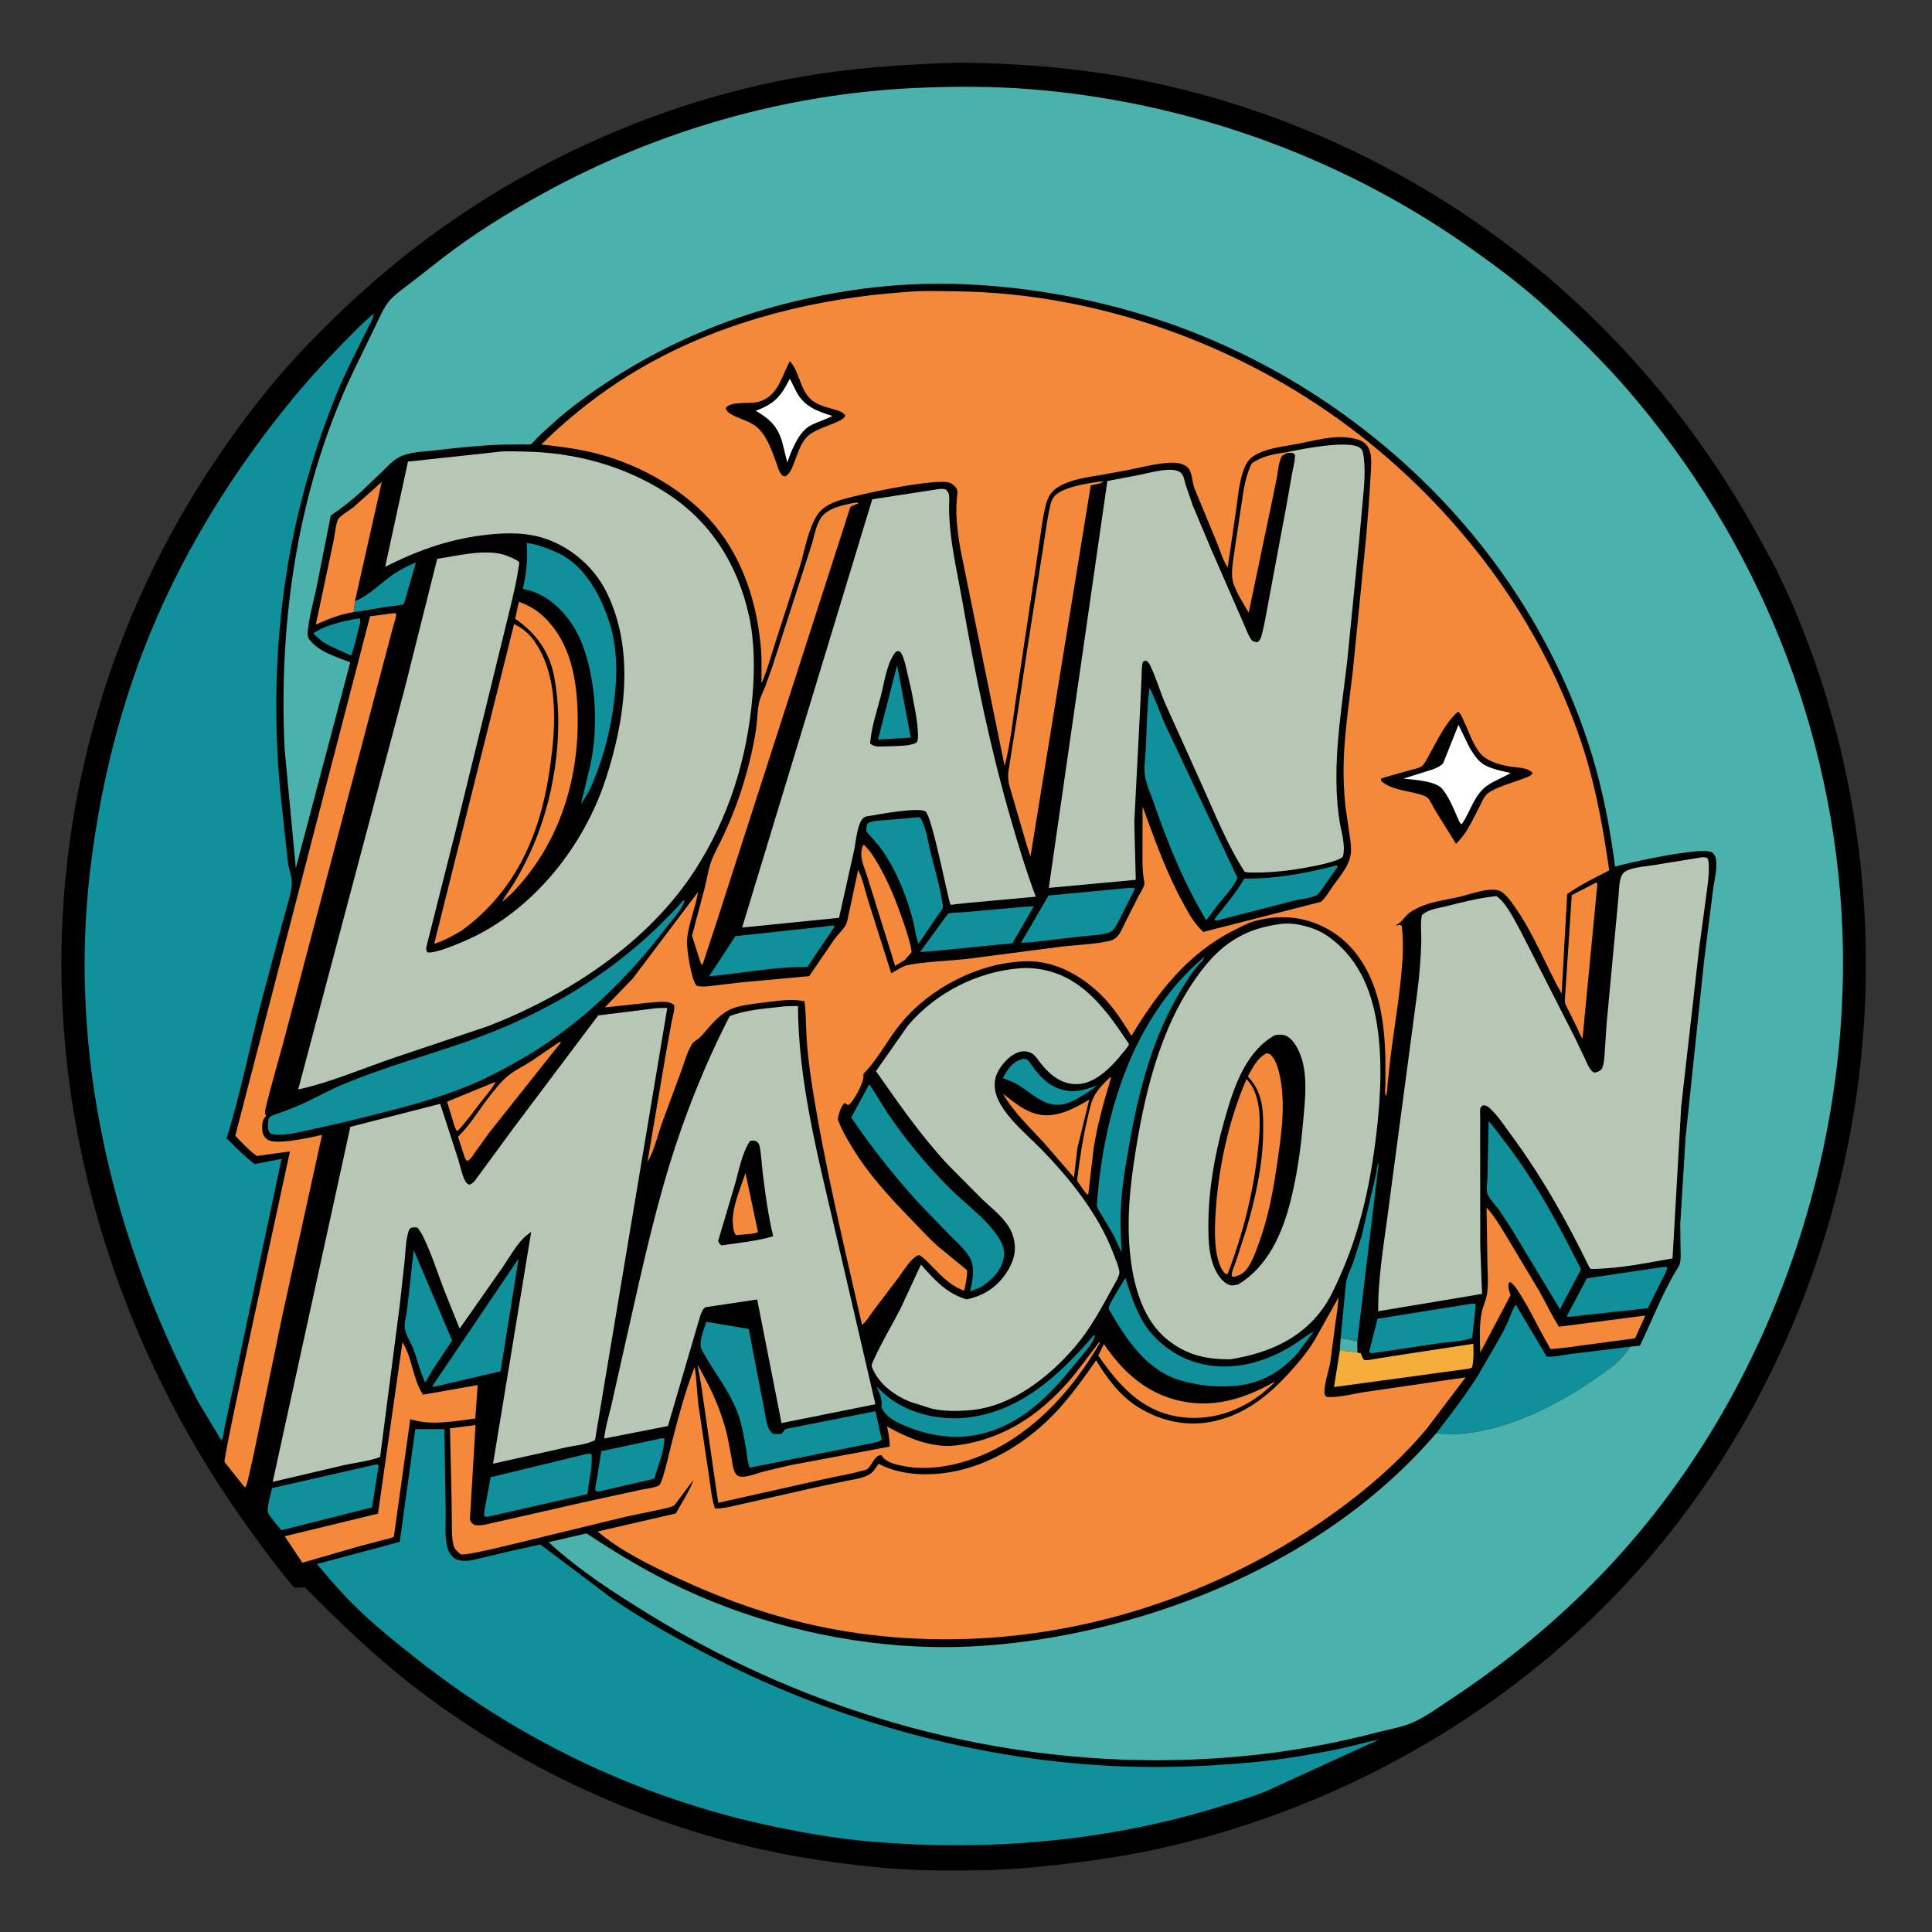 <?xml version="1.0" encoding="utf-8" ?>
<svg xmlns="http://www.w3.org/2000/svg" xmlns:xlink="http://www.w3.org/1999/xlink" width="426" height="426">
	<rect width="100%" height="100%" fill="#333333" stroke="none"/>
	<path transform="scale(0.416 0.416)" d="M509.882 33.233C540.079 33.569 569.67 35.922 599.406 41.441C693.493 58.903 781.692 105.679 849.24 173.46C880.3 204.628 906.831 239.767 928.53 278.018L940.97 300.725C973.036 365.853 989.167 439.553 989.012 512.058C988.745 637.722 939.111 763.27 849.615 852.155C785.502 915.83 702.194 960.578 614 979.947C598.59 983.331 583.149 985.655 567.5 987.598C549.557 989.825 531.218 991.436 513.125 991.37L496.186 991.365C477.849 991.29 459.653 989.428 441.5 986.985C361.078 976.159 283.965 943.669 219.698 894.188C198.77 878.075 180.212 860.122 161.66 841.409L156.022 841.547C147.566 831.781 140.112 821.512 132.542 811.082C71.519 727.011 34.945 625.228 32.654 521.078C30.489 422.668 59.159 326.012 114.023 244.315C128.39 222.922 144.421 202.079 162.282 183.467C180.894 164.073 200.613 145.97 222.05 129.702C279.982 85.741 349.261 54.422 420.872 41.385C450.335 36.021 479.987 33.846 509.882 33.233Z"/>
	<path fill="#4AB1AC" transform="scale(0.416 0.416)" d="M710.607 709.367C713.657 709.659 716.456 710.204 719.424 710.928L719.484 716.92C716.335 716.341 713.34 716.042 710.141 715.938L710.607 709.367Z"/>
	<path fill="#F4883B" transform="scale(0.416 0.416)" d="M262.695 573.396C260.743 577.226 257.34 580.973 254.686 584.403C250.779 589.45 246.991 594.879 242.5 599.419L241.972 599.25L240.956 597.057L236.971 583.931L262.695 573.396Z"/>
	<path fill="#10909A" transform="scale(0.416 0.416)" d="M187.786 328.117L190.75 327.809C191.345 329.577 190.472 331.741 190.023 333.534C188.848 338.232 187.784 342.941 186.097 347.488L175.865 342.822C171.703 340.937 169.161 338.874 165.988 335.682C172.532 331.325 180.232 329.747 187.786 328.117Z"/>
	<path fill="#F4883B" transform="scale(0.416 0.416)" d="M588.672 570.75C588.961 571.591 588.713 571.833 588.456 572.696C584.91 584.574 581.613 596.282 579.699 608.566L576.843 632.956L576.25 633.165L574.294 630.754L570.855 625.763C572.298 614.506 573.839 603.552 576.48 592.5C577.395 588.67 578.118 584.405 580.003 580.904C582.058 577.09 585.547 573.696 588.672 570.75Z"/>
	<path fill="#10909A" transform="scale(0.416 0.416)" d="M188.154 318.591L188.818 318.322C195.573 315.483 201.407 309.529 207.332 305.235C211.383 302.299 215.924 300.087 220.472 298.04L214.086 320.131C211.536 321.062 208.168 321.158 205.462 321.58L187.347 324.496L188.154 318.591Z"/>
	<path fill="#10909A" transform="scale(0.416 0.416)" d="M542.114 561.25C543.187 561.139 543.876 561.231 544.75 561.938C545.854 562.831 546.835 564.704 547.718 565.875C551.688 571.133 556.22 575.707 562.786 577.488L563.49 577.67C570.027 579.411 575.625 577.47 581.74 575.237C577.947 578.321 574.043 580.652 569.738 582.955L568.016 583.831C555.897 589.205 549.419 581.201 539.989 575.25C537.371 573.598 534.401 572.522 531.517 571.44L532.914 569.011C535.171 565.202 537.701 562.352 542.114 561.25Z"/>
	<path fill="#10909A" transform="scale(0.416 0.416)" d="M710.607 709.367L713.319 680.75L713.428 679.985C714.042 676.208 715.989 672.537 717.32 668.951L721.813 654.828L729.415 622C729.712 620.619 729.752 618.131 730.409 616.956C730.496 616.798 730.655 616.692 730.778 616.56L719.424 710.928C716.456 710.204 713.657 709.659 710.607 709.367Z"/>
	<path fill="#F4883B" transform="scale(0.416 0.416)" d="M457.625 447.75L457.795 447.828C460.776 450.104 463.389 454.539 465.261 457.717C470.777 467.078 474.997 477.581 478.52 487.833C480.361 493.191 482.434 499.051 483.192 504.666L479.674 508.754L474.473 511.949L459.314 463.479C457.624 458.369 454.985 453.003 457.625 447.75Z"/>
	<path fill="#F4883B" transform="scale(0.416 0.416)" d="M531.621 579.746C537.25 583.962 542.301 588.535 549.231 590.406C559.249 593.11 569.01 587.814 577.327 582.872L571.053 608.531L569.239 624.1L553.44 605.87C545.788 597.478 537.325 589.692 531.621 579.746Z"/>
	<path fill="#F4883B" transform="scale(0.416 0.416)" d="M585.067 712.38C594.528 726.217 606.167 737.342 622.778 741.859C641.924 747.065 659.321 741.679 676.008 732.165C674.209 734.317 671.896 736.079 669.774 737.906C668.786 738.828 667.638 739.601 666.542 740.389C654.137 749.301 638.863 753.424 623.69 750.758C604.405 747.369 592.75 733.781 582.143 718.522L585.067 712.38Z"/>
	<path fill="#10909A" transform="scale(0.416 0.416)" d="M351.169 762.25L352.25 762.567C351.805 769.489 348.86 777.194 346.724 783.796L317.25 790.589L315.815 790.421C315.062 788.558 316.165 785.219 316.483 783.25L318.681 769.174L351.169 762.25Z"/>
	<path fill="#F4883B" transform="scale(0.416 0.416)" d="M296.585 552.25L297.342 552.48L259.144 600.573L251.598 611.085C250.475 612.67 249.346 614.761 247.5 615.423L246.455 613.901L242.75 602.492C248.89 596.735 253.526 588.733 258.706 582.068C262.264 577.491 265.864 572.674 270.569 569.216C274.181 566.561 278.257 564.675 281.981 562.201L296.585 552.25Z"/>
	<path fill="#10909A" transform="scale(0.416 0.416)" d="M708.187 458.75L708.702 458.82L709.016 459.5L701.504 470.117C700.678 471.244 699.32 473.478 698.229 474.26C695.949 475.895 688.808 476.647 685.834 477.399L644.75 487.967L643.554 487.48C648.972 480.184 655.049 473.747 659.442 465.693C676.158 465.87 692.076 462.924 708.187 458.75Z"/>
	<path fill="#F4883B" transform="scale(0.416 0.416)" d="M846.067 467.75L846.674 468.516L838.8 550.565C837.642 548.946 836.883 546.8 836.036 544.988L830.945 534.678C830.281 533.294 829.29 531.806 829.427 530.224L833.085 474.477L846.067 467.75Z"/>
	<path fill="#10909A" transform="scale(0.416 0.416)" d="M880.867 671.632C881.957 671.474 882.679 671.419 883.75 671.693C883.437 673.995 881.7 676.699 880.657 678.814L873.438 693.373L834.882 697.627C833.363 697.836 831.909 698.167 830.402 697.75L841.115 677.554L880.867 671.632Z"/>
	<path fill="#10909A" transform="scale(0.416 0.416)" d="M219.272 662.544L239.638 710.496L229.441 725.887L225.336 732.766C222.562 726.871 221.202 720.558 218.879 714.509C217.619 711.228 214.835 707.281 214.508 703.817C214.223 700.803 215.475 696.79 215.827 693.707L219.272 662.544Z"/>
	<path fill="#10909A" transform="scale(0.416 0.416)" d="M541.99 480.7L548.01 480.342L536.593 499.972L494.383 504.109L487.64 504.631L501.242 485.976C501.489 485.678 502.366 484.433 502.706 484.265C504.09 483.584 508.982 483.671 510.75 483.509L541.99 480.7Z"/>
	<path fill="#10909A" transform="scale(0.416 0.416)" d="M579.705 707.75L580.386 708.023L580.086 708.902C578.557 713.023 574.783 716.793 572.081 720.178C560.556 734.613 548.347 748.582 531.124 756.301C514.784 763.625 497.804 762.932 481.322 756.409C475.877 754.254 469.541 751.422 467.117 745.742C467.951 741.905 466.106 738.352 464.562 734.913L469.224 739.217C480.061 748.644 496.356 752.711 510.501 751.576C539.93 749.214 561.477 728.983 579.705 707.75Z"/>
	<path fill="#F5AE3B" transform="scale(0.416 0.416)" d="M719.484 716.92L721.223 717.233C721.694 718.576 722.12 719.562 722.937 720.75C724.617 721.206 726.494 720.657 728.182 720.392L739.75 718.535L780.92 712.263C781.08 716.521 781.168 720.549 780.288 724.736C779.15 725.61 777.208 725.628 775.777 725.838L762.956 727.589L707.073 735.21L710.141 715.938C713.34 716.042 716.335 716.341 719.484 716.92Z"/>
	<path fill="#10909A" transform="scale(0.416 0.416)" d="M778.902 691.188C780.248 691.001 780.961 690.748 782.241 691.25L780.321 709.145C775.206 711.082 768.343 711.179 762.852 711.96L728.559 717.07C727.397 717.175 726.707 717.271 725.641 716.75L730.151 698.979L778.902 691.188Z"/>
	<path fill="#10909A" transform="scale(0.416 0.416)" d="M436.079 491.195C437.596 491.065 441.317 490.288 442.547 490.914L427.943 512.483C413.072 512.399 397.989 514.97 383.219 516.686L375.841 517.496L389.771 496.2L436.079 491.195Z"/>
	<path fill="#10909A" transform="scale(0.416 0.416)" d="M274.883 667.077L265.309 726.823L229.75 735.113C229.516 735.041 229.32 734.879 229.112 734.75L274.883 667.077Z"/>
	<path fill="#10909A" transform="scale(0.416 0.416)" d="M597.551 470.697L601 470.586L601.49 471.25L594.593 484.879C593.325 487.353 592.08 490.339 590.306 492.491C589.474 493.499 588.502 494.106 587.25 494.465C582.58 495.801 577.159 495.871 572.306 496.417L546.622 499.415L541.162 499.757L555.772 474.656L597.551 470.697Z"/>
	<path fill="#F4883B" transform="scale(0.416 0.416)" d="M682.465 240.006C681.453 240.443 680.535 241.019 679.594 241.588C677.72 244.535 677.487 249.465 676.833 252.934L673.471 269.297L661.865 324.754C659.16 320.108 655.84 314.987 654.025 309.925L653.75 309.112C652.421 305.315 653.187 300.693 653.627 296.73L657.314 271.95C658.254 266.244 658.841 260.421 660.21 254.8C660.988 251.603 662.026 248.664 663.376 245.668C668.99 241.626 675.725 240.556 682.407 239.609L682.465 240.006Z"/>
	<path fill="#F4883B" transform="scale(0.416 0.416)" d="M187.347 324.496C180.334 325.472 173.848 328.24 167.407 331.018L176.994 285.703C177.518 283.234 178.127 276.434 179.465 274.835C181.204 272.757 185.204 270.571 187.42 268.743L202.364 255.422L188.154 318.591L187.347 324.496Z"/>
	<path fill="#10909A" transform="scale(0.416 0.416)" d="M311.347 770.563C312.158 770.491 312.774 770.612 313.571 770.75C314.13 777.39 312.026 785.221 311.354 791.946L258.639 803.916C257.98 804.024 257.41 803.926 256.75 803.856C256.335 802.006 257.045 799.477 257.348 797.616L260.042 782.996L311.347 770.563Z"/>
	<path fill="#10909A" transform="scale(0.416 0.416)" d="M199.153 776.25C200.269 776.192 199.739 776.052 200.718 776.75L197.157 798.982L149.195 811.059L146.627 808.168L142.244 802.3C140.929 800.243 143.614 791.673 144.208 788.748L199.153 776.25Z"/>
	<path fill="#10909A" transform="scale(0.416 0.416)" d="M485.817 433.237C486.977 433.021 486.896 433.124 487.907 433.545C490.982 438.839 492.057 447.034 493.53 453.001C495.505 461.007 498.045 469.227 499.271 477.366C499.421 478.359 499.846 480.01 499.743 480.978C499.637 481.981 497.265 484.865 496.609 485.832L486.885 500.181C485.469 496.959 485.011 492.589 484.211 489.122C481.171 476.377 475.283 461.755 467.798 450.981C465.273 447.346 462.23 444.119 459.25 440.859C459.031 439.198 459.277 438.116 459.75 436.52C462.484 434.767 466.736 434.938 469.919 434.664L485.817 433.237Z"/>
	<path fill="#10909A" transform="scale(0.416 0.416)" d="M596.506 677.375C598.86 684.797 601.214 692.095 604.936 698.972C611.008 710.19 622.32 718.83 634.478 722.296C651.292 727.089 668.586 722.861 683.372 714.18C687.859 711.545 691.956 708.114 696.432 705.611L687.517 717.596C678.065 727.663 668.173 733.424 654.261 734.587C644.679 735.388 635.383 734.405 626.132 731.804C607.549 726.579 596.602 709.367 587.582 693.64C587.554 691.361 594.886 680.155 596.506 677.375Z"/>
	<path fill="#10909A" transform="scale(0.416 0.416)" d="M638.215 507.25L638.266 507.428C638.003 508.887 636.617 509.921 635.647 510.975C631.96 514.984 629.091 519.78 626.25 524.413C610.951 549.363 603.533 578.225 598.518 606.779C596.805 616.535 595.056 626.379 594.332 636.269C593.658 645.456 594.066 654.643 594.473 663.832L590.291 654.774L583.787 643.795C582.631 641.855 581.263 640.366 581.432 638.03C584.872 590.241 600.467 539.129 638.215 507.25Z"/>
	<path fill="#F4883B" transform="scale(0.416 0.416)" d="M275.045 318.958C280.127 320.807 284.5 323.301 288.396 327.074C302.935 341.152 305.983 361.099 306.209 380.501C306.612 415.011 295.646 448.456 271.334 473.445L266.2 478.027C267.621 474.886 270.018 471.997 271.84 469.044C274.975 463.962 277.788 458.669 280.358 453.281C293.533 425.672 299.415 388.93 293.735 358.702C291.244 345.451 284.081 335.559 273.037 327.973L275.045 318.958Z"/>
	<path fill="#F4883B" transform="scale(0.416 0.416)" d="M787.925 640.034C792.529 645.034 796.037 651.367 799.585 657.145L815.864 684.314C819.411 690.582 822.452 697.133 826.32 703.215L872.121 697.281L866.64 709.365L835.385 713.544L834.68 713.666C831.197 714.252 827.602 714.507 824.087 714.878C823.855 714.902 822.061 715.137 821.986 715.098C821.62 714.906 820.039 711.799 819.736 711.273C815.146 703.322 811.306 694.908 806.439 687.119C804.806 684.505 803.027 681.293 800.5 679.487L799.631 680.081C799.326 682.262 799.714 683.74 800.409 685.768L800.662 686.493L784.609 716.906C784.36 710.078 784.01 702.675 785.302 695.958C785.983 692.416 787.749 688.975 788.233 685.492C788.948 680.348 788.465 674.642 788.4 669.433L787.925 640.034Z"/>
	<path fill="#10909A" transform="scale(0.416 0.416)" d="M789.043 594.275C791.878 597.235 794.33 600.957 796.865 604.197C813.48 625.431 825.998 648.755 837.994 672.817L830.306 687.308L826.859 693.928L800.628 650.496L794.385 641.092C792.686 638.787 789.067 635.132 788.286 632.417C787.719 630.446 788.365 626.628 788.395 624.472L789.043 594.275Z"/>
	<path fill="#10909A" transform="scale(0.416 0.416)" d="M279.175 287.737C284.761 288.554 290.65 290.688 295.75 293.077C309.246 299.399 317.172 313.593 322.07 327.026C327.857 342.899 327.36 360.421 324.79 376.873C322.464 391.761 318.586 405.683 312.214 419.352L307.871 426.388L313.002 405.148C316.302 388.79 316.149 371.01 312.56 354.75C310.746 346.531 307.866 337.802 303.139 330.756C297.249 321.976 288.474 314.308 277.85 312.291L277.092 312.151C279.149 303.788 279.696 296.344 279.175 287.737Z"/>
	<path fill="#10909A" transform="scale(0.416 0.416)" d="M460.699 574.668C464.273 579.683 467.255 585.279 470.732 590.405C478.447 601.78 487.045 612.454 496.373 622.548C500.535 627.052 504.948 631.468 509.52 635.558C515.868 641.238 522.467 646.566 527.558 653.462C530.451 657.382 532.888 661.489 532.008 666.541C530.75 673.761 525.94 677.979 520.272 682.059L514.235 684.524L514.997 680.884C515.849 676.467 516.381 670.948 514.181 666.877C511.765 662.408 507.219 658.574 503.656 654.958L486.59 637.269C473.707 622.989 461.981 608.24 451.178 592.315L460.699 574.668Z"/>
	<path fill="#F4883B" transform="scale(0.416 0.416)" d="M213.298 711.422C218.667 719.898 218.725 731.05 224.236 739.234L253.195 734.135L251.932 751.844C241.135 753.268 228.891 755.672 218.233 752.446L217.46 752.207L208.763 814.517C206.914 815.524 204.541 815.872 202.5 816.396L190.183 819.645L160.289 828.31L150.916 814.277L200.348 802.279L213.298 711.422Z"/>
	<path fill="#10909A" transform="scale(0.416 0.416)" d="M609.205 364.75C610.18 365.166 615.967 380.44 616.938 382.66L655.913 465.335C653.774 470.313 649.062 475.145 645.662 479.399L639.399 487.805C627.412 467.972 618.929 446.826 611.363 424.986C609.703 420.195 607.277 415.153 606.72 410.08C606.272 406.007 607.085 401.471 607.282 397.363C607.8 386.568 607.961 375.476 609.205 364.75Z"/>
	<path fill="#F4883B" transform="scale(0.416 0.416)" d="M582.698 711.25L582.827 712.016C571.355 731.642 556.825 749.263 537.807 762.026C521.101 773.239 498.365 781.09 478.113 776.928C474.406 776.167 469.607 775.075 467.486 771.745L467.205 771.282C463.385 771.176 462.317 776.759 459.614 778.735C459.095 779.115 457.71 779.35 457.059 779.531C450.022 781.49 442.603 782.687 435.457 784.29L380.669 796.549L371.631 733.982L369.698 723.355C376.707 735.532 382.339 747.425 385.516 761.174L387.634 772.04C388.167 775.332 388.338 779.621 390.75 782.107C392.445 782.92 393.914 782.826 395.75 782.506C398.705 781.99 401.688 780.801 404.595 780.018L418.518 776.694L471.575 766.756C471.549 763.061 470.95 759.697 470.188 756.088C481.448 762.368 494.121 767.784 507.377 766.061C531.255 762.955 550.353 750.449 566.003 732.684C571.947 725.937 577.196 718.374 582.698 711.25Z"/>
	<path fill="#10909A" transform="scale(0.416 0.416)" d="M374.353 700.624L396.852 704.381L405.503 749.5C406.151 752.903 406.702 757.9 409.75 759.979C410.72 759.972 413.442 760.249 414.25 759.948C414.863 759.719 415.613 757.945 416.25 757.55C416.805 757.207 418.514 757.008 419.196 756.857L463.984 747.997L467.395 763C466.424 764.122 465.286 764.176 463.892 764.586L397.368 777.924C396.248 775.112 395.997 771.553 395.504 768.568C394.558 762.839 393.615 757.032 391.869 751.483C387.687 738.194 378.407 727.529 371.927 715.395C370.018 711.82 373.235 704.281 374.353 700.624Z"/>
	<path fill="#10909A" transform="scale(0.416 0.416)" d="M761.241 759.716C768.846 749.889 776.787 739.501 783.415 729.003L794.561 709.769C796.226 706.814 797.856 703.812 799.209 700.699C800.561 697.59 801.55 694.322 803.393 691.457L819.822 719.039C823.575 719.458 828.899 718.094 832.743 717.622L864.214 713.787L861.282 717.657C857.652 722.41 851.758 726.422 846.854 729.853C826.311 744.229 802.677 756.432 777.502 759.663C772.395 760.318 766.367 760.245 761.241 759.716Z"/>
	<path fill="#F4883B" transform="scale(0.416 0.416)" d="M452.335 266.607L454.5 266.318L454.937 266.75L452.25 267.928C450.657 268.661 450.799 268.547 450.239 270.23L395.503 440.08L380.902 485.42L372.358 511.416L371.5 510.75L366.786 495.978L373.684 469.903C374.819 465.55 375.389 460.808 376.963 456.606C378.785 451.745 381.458 447.219 383.632 442.51C387.731 433.634 391.328 424.374 394.157 415.018C396.977 405.692 399.304 396.102 400.75 386.462C401.478 381.612 401.332 376.371 402.535 371.646C403.237 368.886 404.635 366.289 405.695 363.654L409.463 353.042L430.407 288.093C431.651 283.686 432.51 278.497 435.051 274.614C438.511 269.329 446.591 267.759 452.335 266.607Z"/>
	<path fill="#F4883B" transform="scale(0.416 0.416)" d="M583.143 255.25L584.974 255.228C583.346 256.444 580.11 256.773 578.137 257.298L546.189 453.976L543.956 447.099L534.84 415.75C534.365 413.486 534.217 411.306 534.472 409L538.719 382.299L545.032 340.524L552.661 291.832C553.943 283.938 554.893 275.729 556.652 267.948C557.008 266.371 557.556 264.773 558.512 263.452C562.287 258.234 576.82 256.105 583.143 255.25Z"/>
	<path fill="#10909A" transform="scale(0.416 0.416)" d="M362.201 477.25L362.847 477.344C361.541 482.145 356.352 487.431 353.345 491.399C332.306 519.164 306.629 543.953 276.268 561.416C266.09 567.271 255.588 572.741 244.622 576.974C224.039 584.92 202.033 589.93 180.638 595.2L161.799 599.375C156.546 600.502 149.009 602.393 143.75 600.969L142.857 600.284C142.241 599.255 142.078 598.734 142.03 597.504C141.981 596.216 141.9 593.324 142.75 592.346C143.789 591.152 147.112 590.31 148.578 589.767C153.064 588.108 157.503 586.397 161.83 584.35C168.56 581.167 175.109 577.546 181.984 574.672C202.913 565.923 225.08 559.809 246.506 552.374C291.532 536.75 330.372 512.856 362.201 477.25Z"/>
	<path fill="#F4883B" transform="scale(0.416 0.416)" d="M272.489 330.779C276.817 332.878 280.302 335.669 283.098 339.61C297.15 359.414 294.403 388.781 290.776 411.521C285.522 444.464 272.112 473.327 244.659 493.284C240.069 496.039 235.249 498.651 230.129 500.267L272.489 330.779Z"/>
	<path fill="#F4883B" transform="scale(0.416 0.416)" d="M207.283 325.192L209.5 324.959C209.65 325.139 209.904 325.27 209.95 325.5C210.183 326.657 208.719 330.832 208.389 332.094L202.107 355.834L150.413 551.69C149.212 556.265 140.038 588.234 140.424 590C140.541 590.533 140.862 591 141.081 591.5L140.521 592.054C138.881 593.817 138.812 597.261 139.064 599.5C139.276 601.378 140.335 603.086 141.936 604.119C146.518 607.073 164.924 602.824 170.694 601.534L149.559 697.734L134.529 770.58L131.792 782.819C131.331 784.678 131.003 786.723 130 788.363L129.111 787.621L119.516 775.56C119.347 775.3 119.115 775.071 119.01 774.779C118.19 772.5 150.46 625.591 153.682 610.313L136.116 612.708C131.917 609.701 128.266 605.71 124.703 601.994L196.133 326.669L207.283 325.192Z"/>
	<path fill="#B8C7B5" transform="scale(0.416 0.416)" d="M413.278 533.692C416.369 533.179 419.817 533.344 422.962 533.246C423.159 572.597 433.117 611.331 441.987 649.424L463.996 744.298L414.24 754.284L401.335 688.781L374.25 692.821C372.544 693.363 372.014 695.479 371.284 696.988L354.045 755.839L320.26 762.497C320.783 756.599 322.749 750.51 324.083 744.731L331.174 713.15C338.436 681.283 345.133 649.256 354.679 617.963C362.917 590.96 373.801 563.725 386.754 538.627C394.802 535.415 404.709 534.638 413.278 533.692Z"/>
	<path transform="scale(0.416 0.416)" d="M397.531 604.75C398.985 604.482 399.581 604.38 401 604.976C401.891 605.79 402.382 606.351 402.624 607.564C403.547 612.197 403.71 617.042 404.282 621.733C405.657 633.012 407.144 644.156 409.823 655.212C403.983 657.09 397.861 657.903 391.813 658.799L382.5 660.113C381.24 659.409 381.253 659.089 380.648 657.75L389.215 628.912C391.533 621.094 393.075 611.563 397.531 604.75Z"/>
	<path fill="#F4883B" transform="scale(0.416 0.416)" d="M395.137 621.725L401.756 653.036C400.743 653.889 395.78 654.127 394.253 654.335L390.25 654.692C389.84 654.314 389.792 654.315 389.466 653.75C388.765 652.533 388.632 650.581 388.495 649.203C387.613 640.394 392.427 630.089 395.137 621.725Z"/>
	<path fill="#B8C7B5" transform="scale(0.416 0.416)" d="M540.59 513.199C544.371 512.874 548.524 513.195 552.255 513.883C574.433 517.972 586.756 535.982 598.444 553.394L598.225 553.965C597.296 555.643 595.615 557.413 594.401 558.93C589.397 565.185 581.589 573.139 573.25 574.422C563.973 575.849 556.927 570.316 551.53 563.503C550.317 561.972 548.796 559.487 547.147 558.482C545.415 557.426 543.22 556.978 541.221 557.379C536.287 558.367 532.13 562.748 529.579 566.889C526.317 572.185 526.647 578.136 529.364 583.548C534.254 593.293 544.074 601.139 551.635 608.867C567.238 624.815 582.23 643.554 590.224 664.568C591.328 667.472 592.868 671.024 593.333 674.071C593.642 676.094 590.4 681.268 589.366 683.149C583.525 693.779 577.8 704.477 569.874 713.75C555.9 730.099 535.762 745.898 513.625 747.526C507.432 748.004 500.496 748.138 494.407 746.736L493.5 746.521L482.227 742.956C473.616 739.319 465.616 733.466 462.133 724.523C461.692 723.392 462.936 721.166 463.471 720C467.571 711.068 472.726 702.45 477.265 693.716L488.15 670.288C495.495 678.506 501.517 685.453 512.355 688.743C520.592 686.96 527.177 683.098 532.269 676.303C536.071 671.228 538.741 664.999 537.705 658.558L537.563 657.75C536.842 653.403 534.889 650.114 532.118 646.749C528.766 642.678 524.358 639.223 520.537 635.586L502.834 617.756C488.36 602.308 476.399 585.03 464.302 567.733L481.3 543.507C496.079 526.113 517.936 515.061 540.59 513.199Z"/>
	<path fill="#B8C7B5" transform="scale(0.416 0.416)" d="M497.829 259.196C499.153 259.014 499.962 259.097 501.25 259.45C502.113 260.336 502.666 260.75 502.932 262.006C503.368 264.07 503.048 266.749 503.046 268.891C503.042 272.518 503.256 276.138 503.588 279.75C504.781 292.714 507.856 305.893 510.104 318.747C516.901 357.603 524.875 396.676 535.89 434.567C539.883 448.303 543.939 461.905 549.04 475.285L513.75 478.509L506.42 479.277C505.97 479.325 504.34 479.642 503.993 479.537C503.629 479.427 503.51 478.761 503.443 478.505L501.561 470.603C500.174 464.745 493.435 431.888 490.51 430.084C486.699 427.734 466.066 431.59 461 432.454C460.04 432.618 458.869 432.703 458.033 433.235C454.562 435.443 453.621 445.896 452.914 449.813L444.735 486.477L393.363 491.633L462.325 264.642L497.829 259.196Z"/>
	<path transform="scale(0.416 0.416)" d="M475.074 345.25C476.189 345.066 476.248 345.041 477.25 345.55C478.719 347.577 479.308 350.206 479.97 352.594L483.136 366.281C484.478 373.699 486.463 382.121 486.579 389.635C486.601 391.12 486.636 392.371 485.75 393.65C482.317 395.387 477.422 395.291 473.625 395.496L468.25 395.64C465.611 395.68 463.178 395.937 461.193 394C461.864 385.495 464.73 377.092 466.895 368.862C468.739 361.855 470.083 350.625 475.074 345.25Z"/>
	<path fill="#10909A" transform="scale(0.416 0.416)" d="M475.497 352.545L482.762 390.971L472.429 391.579L465.382 391.993L475.497 352.545Z"/>
	<path fill="#B8C7B5" transform="scale(0.416 0.416)" d="M679.331 489.69C683.042 489.229 687.439 489.736 691.059 490.679L692 490.93C696.178 492.02 700.201 493.698 703.75 496.181C719.207 506.995 726.51 523.345 729.599 541.465C732.832 560.427 731.867 580.643 729.682 599.676C726.64 626.179 721.329 651.511 710.425 676.002C707.764 681.98 704.889 688.454 701.035 693.751C689.056 710.215 671.563 717.301 652.099 720.518C639.076 720.469 629.322 718.387 618.988 710.249C606.184 700.168 601.163 682.643 599.273 667.132C596.846 647.22 598.98 628.177 602.178 608.517C607.605 575.154 616.529 540.199 637.84 513.129C649.066 498.868 661.506 491.842 679.331 489.69Z"/>
	<path transform="scale(0.416 0.416)" d="M675.643 548.75C677.126 548.36 679.234 548.288 680.72 548.681C683.303 549.364 685.388 551.845 686.75 554.008C694.227 565.884 691.715 583.001 690.539 596.25C689.326 609.916 687.371 623.383 684.016 636.695C679.683 653.891 671.967 671.426 656.209 680.839C654.962 681.086 653.365 681.519 652.11 681.226C649.212 680.551 646.599 677.364 645.181 674.949C640.816 667.517 640.469 658.259 640.482 649.896C640.511 631.19 643.652 612.802 648.699 594.819C653.41 578.035 659.495 557.81 675.643 548.75Z"/>
	<path fill="#F4883B" transform="scale(0.416 0.416)" d="M671.383 558.25C671.961 558.329 672.609 558.583 673.172 558.75C675.944 561.366 677.113 564.971 677.985 568.588C681.888 584.768 679.026 602.428 676.644 618.664C674.647 632.276 672.123 645.491 667.416 658.456C665.847 662.779 664.261 667.438 661.767 671.334C659.656 674.631 657.583 676.029 653.75 676.85L652.827 676.194C652.793 673.931 654.331 670.866 655.062 668.68L660.541 651.813C665.276 635.623 669.195 618.299 669.492 601.38C669.694 589.832 669.861 579.391 661.401 570.611C663.685 566.186 666.691 560.459 671.383 558.25Z"/>
	<path fill="#F4883B" transform="scale(0.416 0.416)" d="M660.716 571.912C662.06 573.573 663.492 575.255 664.398 577.204C668.859 586.81 667.875 598.603 666.823 608.87C664.51 631.436 658.831 653.971 650.75 675.155L650.007 675.374C648.616 674.523 647.738 673.222 647.077 671.75C643.593 663.999 643.777 653.41 644.202 645.109C645.467 620.371 650.906 594.661 660.716 571.912Z"/>
	<path fill="#B8C7B5" transform="scale(0.416 0.416)" d="M682.407 239.609C690.147 237.938 714.045 233.29 720.443 237.128C721.65 237.851 722.279 238.892 722.518 240.25C724.011 248.733 723.044 257.594 722.25 266.105L720.362 287.027L714.111 350.096C711.433 373.15 707.602 395.588 708.474 418.88C708.671 424.131 709.146 429.446 709.919 434.645C710.837 440.823 713.332 447.753 711.853 453.963C708.855 457.642 685.819 461.075 680.11 461.666C675.252 462.169 670.323 462.507 665.438 462.496C663.54 462.491 661.545 462.63 659.72 462.078C650.629 448.029 643.986 431.398 637.119 416.152L617.458 372.544C614.75 366.137 612.741 359.173 609.75 352.937C609.091 351.563 608.569 350.781 607.25 350.083L605.79 350.75C605.029 353.308 605.203 356.455 605.072 359.118L604.31 375.586L601.226 435.698L602.016 466.337L555.9 470.622L586.944 254.941L603.869 251.73C608.919 250.779 620.895 247.123 625.428 250.237C627.547 251.693 627.775 254.695 628.458 257.011L632.189 267.853L642.091 291.429L657.887 327.548C659.584 331.076 661.026 335.682 663.139 338.906C663.944 340.137 665.178 340.174 666.5 340.427C668.109 339.057 668.25 338.43 668.805 336.382C670.524 330.041 671.458 323.243 672.75 316.785L681.843 268.062L684.931 250.532C685.399 247.9 686.277 244.879 686.379 242.25C686.408 241.485 686.36 241.357 686.25 240.699C684.909 239.824 684.044 240.029 682.465 240.006L682.407 239.609Z"/>
	<path fill="#B8C7B5" transform="scale(0.416 0.416)" d="M900.389 454.663C902.091 454.311 903.766 454.115 905.25 455.044C906.406 460.078 905.365 466.71 904.771 471.841L900.551 503.172L891.101 586.572L886.511 666.992C872.784 669.403 859.524 672.212 845.511 672.574C844.121 672.609 843.043 672.968 842.386 671.626C830.233 646.801 817.331 623.722 800.881 601.459C797.398 596.745 794.084 591.502 789.772 587.515C788.529 586.365 787.68 585.792 785.982 585.868C785.571 586.302 785 586.627 784.75 587.17C784.306 588.135 784.57 590.616 784.567 591.738L784.551 603.963L784.593 660.111L785.55 685.816L730.496 695.01C730.33 676.357 733.943 656.999 736.244 638.483L751.159 526.334C752.333 517.506 753.066 508.404 753.327 499.511C753.467 494.731 752.732 489.807 753.636 485.097C757.086 481.858 762.098 481.482 766.508 480.354C775.497 478.057 783.864 475.966 793.135 474.956C798.471 478.49 803.051 488.307 806.232 493.985L834.63 549.749L840.011 561C841.155 563.437 842.113 566.303 844.2 568.101C844.708 568.537 845.355 568.481 846 568.361C847.362 568.107 848.818 567.202 849.327 565.884C850.371 563.186 850.414 559.77 850.608 556.897L851.603 542.068L856.22 492.801L857.9 475.181C858.203 471.709 858.017 466.161 860.059 463.262C860.974 461.964 862.6 461.232 864.062 460.75C867.886 459.488 872.371 459.215 876.374 458.577L900.389 454.663Z"/>
	<path fill="#B8C7B5" transform="scale(0.416 0.416)" d="M345.475 534.679C348.137 534.221 350.988 534.32 353.689 534.238L315.38 763.35C310.88 765.76 304.248 766.202 299.267 767.342L261.329 775.832L281.561 652.91C279.841 654.167 278.165 655.43 276.728 657.017C272.76 661.398 269.515 667.226 266.115 672.124L243.624 704.24L235.099 682.967C232.213 675.354 229.717 667.579 226.425 660.125C225.001 656.898 223.596 653.455 221.293 650.75C219.908 650.412 219.191 650.517 217.836 650.806C217.122 651.446 216.791 651.855 216.504 652.797C214.997 657.741 214.979 663.428 214.448 668.577L211.845 692.12L201.473 772.288C195.351 774.563 188.585 775.196 182.218 776.613L144.544 785.438L185.695 597.269L233.315 585.052L242.894 614.611C243.884 617.719 245.234 624.782 247.382 627.111C247.745 627.504 248.294 627.67 248.75 627.95C250.34 627.371 250.736 626.989 251.8 625.673L272.556 597.409L317.068 538.216L345.475 534.679Z"/>
	<path fill="#10909A" transform="scale(0.416 0.416)" d="M220.114 757.493L235.511 757.498L236.229 801.188C236.351 807.06 235.523 815.083 237.248 820.595L237.474 821.25C237.651 821.777 237.799 822.266 238.096 822.743C239.024 824.235 240.653 826.319 242.436 826.747L243 826.867C247.174 827.959 250.442 826.867 254.555 825.927L268.203 822.66L286.37 818.608L324.241 847.134C340.162 858.146 357.43 867.786 374.578 876.737C435.969 908.784 504.672 929.298 573.739 935.002C604.087 937.508 634.386 936.887 664.678 934.021C680.314 932.542 696.394 929.813 711.757 926.553C718.149 925.196 724.385 923.248 730.828 922.074L672.033 949.001C663.52 952.589 654.418 955.135 645.594 957.862C585.612 976.395 521.213 981.566 458.797 975.845C443.173 974.413 427.366 971.687 412 968.526C342.029 954.133 277.333 923.78 221.251 879.581C209.947 870.671 198.565 861.565 188.282 851.474C181.054 844.382 174.463 836.762 167.987 828.99L211.873 817.263L220.114 757.493Z"/>
	<path fill="#F4883B" transform="scale(0.416 0.416)" d="M709.479 687.67C709.209 692.725 708.263 697.877 707.615 702.9L705.137 721.852C704.195 727.111 701.996 732.778 702.01 738.103C702.013 739.484 702.264 739.457 703.25 740.437C709.881 740.886 717.781 738.592 724.472 737.668L776.867 730.032L756.372 757.096C741.47 774.95 723.537 790.327 704.57 803.717C654.069 839.367 593.303 862.033 531.697 867.535C498.223 870.525 463.66 868.673 430.822 861.313C405.89 855.725 381.841 847.032 358.725 836.252C344.234 829.494 329.041 822.074 316.72 811.746L358.186 802.217C361.378 796.361 365.217 790.836 367.569 784.551C364.703 787.929 362.227 791.699 359.454 795.17C358.898 795.867 357.851 797.581 357.14 798.039C355.768 798.923 352.831 799.427 351.182 799.832L331.826 803.896L280.189 816.421C275.642 817.465 246.161 825.073 244.202 823.815C242.743 822.878 240.884 820.951 240.435 819.236L240.297 818.632C239.409 815.035 239.531 811.427 239.502 807.749L239.323 793.245L238.501 757.066L252.054 755.335L249.066 805.5C249.727 807.088 250.197 807.447 251.583 808.334C253.525 808.569 255.201 808.491 257.124 808.129L308.958 796.345L339.681 789.646C342.395 789.038 346.605 788.691 349.023 787.476C350.123 786.924 350.734 784.671 351.126 783.5C353.061 777.716 354.31 771.505 355.843 765.589C359.406 751.838 363.014 737.779 368.189 724.548C369.267 731.239 369.412 738.172 370.217 744.923L375.811 782.498C376.764 788.296 377.025 794.053 379.025 799.624C381.509 799.539 383.846 799.263 386.284 798.782L429.944 788.901L448.841 784.867C452.36 784.134 456.447 783.641 459.703 782.115C462.601 780.757 463.942 778.408 465.663 775.846C477.156 781.906 491.209 782.405 503.83 780.271C524.64 776.754 544.631 764.24 559.082 749.087C567.302 740.467 574.153 730.722 581.028 721.028C586.522 730.279 593.727 739.849 602.953 745.664C615.262 753.422 629.722 756.512 644.004 753.186C659.936 749.475 671.713 740.158 682.666 728.364C687.669 722.979 692.587 717.129 696.486 710.879L709.479 687.67Z"/>
	<path fill="#B8C7B5" transform="scale(0.416 0.416)" d="M262.429 239.698C267.146 238.925 272.571 239.275 277.336 239.34C304.192 239.71 330.246 246.616 352.975 261.125C376.613 276.216 391.017 299.188 396.98 326.327C400.039 340.244 400.032 355.118 398.825 369.248C396.016 402.133 386.368 433.232 368.459 461.065C343.568 499.748 301.077 527.38 258.804 543.871L210.312 560.165C193.064 565.927 175.818 573.589 158.059 577.453L214.438 365.209L231.742 296.192C242.395 294.632 256.385 290.99 266.906 293.959C268.034 294.277 274.76 296.863 275.164 298.085C275.328 298.583 274.775 301.153 274.684 301.808C273.728 308.75 271.92 315.584 270.384 322.411L241.478 440.532L231.504 480.077L226.315 500.656C225.939 502.466 225.543 503.1 226.492 504.75C230.823 505.848 247.489 498.358 251.949 496.129C284.264 479.975 309.269 448.094 320.641 414.17C331.292 382.401 336.883 344.465 321.267 313.436C314.731 300.449 302.504 289.949 288.694 285.401C279.241 282.287 269.679 282.306 259.869 283.262C239.595 285.237 222.212 291.273 204.145 300.464L216.245 244.669L262.429 239.698Z"/>
	<path fill="#10909A" transform="scale(0.416 0.416)" d="M198.197 166.25C197.694 169.575 195.049 173.564 193.566 176.661C188.631 186.968 183.058 197.265 178.76 207.844C166.754 237.394 157.909 267.843 152.58 299.306C145.858 338.996 144.804 380.201 148.631 420.25L152.575 457C153.013 460.431 154.836 464.815 154.687 468.109C154.428 473.826 151.959 480.547 150.511 486.156L138.977 529.206C132.45 553.939 127.814 578.862 120.101 603.326C124.927 608.211 129.528 612.728 134.91 616.998L149.225 614.235L123.685 734.88L118.982 756.985C118.668 758.442 118.184 762.625 117.341 763.482L104.91 742.757C59.658 656.716 36.267 559.025 47.738 461.734C52.018 425.428 59.832 390 72.018 355.5C90.066 304.406 117.837 257.61 151.722 215.512C161.431 203.45 171.866 191.956 182.742 180.936C187.677 175.936 192.67 170.599 198.197 166.25Z"/>
	<path fill="#F4883B" transform="scale(0.416 0.416)" d="M480.023 154.787C488.963 153.931 498.41 154.301 507.406 154.423C580.953 155.419 655.693 181.969 714.557 225.901C772.153 268.885 818.488 330.113 839.97 399.117C846.279 419.384 849.917 440.364 852.962 461.332C845.279 465.258 837.78 468.943 830.677 473.873L827.728 526.732C819.18 511.471 812.858 494.629 802.671 480.327C800.734 477.608 797.777 473.214 794.549 472.083C789.162 470.196 779.144 474.057 773.729 475.313C766.085 477.086 757.826 477.931 750.79 481.575C749.04 482.482 747.287 483.479 745.866 484.86C743.996 486.678 742.874 488.792 740.451 490.01L740.063 490.188L740.25 490.599L742.119 490.19L742.976 490.75C743.685 496.506 743.745 502.78 743.376 508.568C742.237 526.391 739.044 544.006 736.866 561.716L735.456 575C735.281 576.762 735.348 579.422 734.5 580.938C733.828 578.959 734.275 576.399 734.318 574.31L734.318 560.699C734.029 551.487 733.347 542.254 731.319 533.243C727.828 517.728 719.996 502.527 706.14 493.867C693.597 486.028 680.212 484.404 665.891 487.963C661.658 489.015 657.37 491.418 653.5 493.384C629.397 505.628 613.37 526.353 599.74 548.999C594.844 541.25 590.152 533.716 583.544 527.274C572.939 516.935 559.096 509.16 543.941 509.508C518.965 510.082 492.597 523.684 476.931 543.126C470.427 551.196 465.43 561.138 458.281 568.528L457.663 569.162C457.684 569.953 457.712 570.716 457.584 571.5C456.985 575.15 452.604 583.755 449.516 585.807L447.75 584.611C445.523 586.441 444.659 590.418 444.037 593.144C445.982 598.715 448.855 603.513 451.914 608.524C460.437 622.482 471.317 634.327 482.661 646.01C487.348 650.837 491.971 655.955 496.967 660.455L512.603 673.265C512.661 676.964 511.818 680.511 511.087 684.116C503.893 681.565 499.533 676.81 494.311 671.554C492.099 669.327 490.001 666.862 487.29 665.25C483.679 665.661 478.806 673.648 476.635 676.632L463.436 694.033C461.512 696.566 459.362 700.303 456.908 702.272C447.23 659.54 436.813 616.721 430.14 573.402C428.892 565.304 427.941 557.092 427.461 548.909C427.106 542.864 427.255 536.712 426.371 530.721C419.832 529.32 413.053 530.368 406.5 531.183C401.42 531.815 396.193 532.324 391.223 533.588C384.175 535.38 379.904 539.762 375.266 545.064C373.749 546.799 372.152 548.898 370.372 550.367C369.158 551.37 367.823 551.943 366.923 553.291C364.237 557.311 362.782 562.991 361.156 567.519L350.861 595.278C348.416 602.12 346.935 609.673 343.155 615.936L352.851 558.982L356.005 541.5C356.55 538.698 357.671 535.52 357.327 532.669C356.132 531.783 354.847 531.246 353.348 531.107C349.435 530.747 344.76 531.412 340.847 531.814L320.614 533.97L335.394 518.649L369.976 472.793C368.621 481.262 364.879 489.697 364.145 498.182C363.759 502.642 366.428 519.162 369.109 522.373C371.439 523.213 373.775 522.867 376.203 522.679L392.281 520.757L428.911 517.395L442.32 497.754C444.018 495.419 446.33 493.401 447.847 490.983C448.683 489.649 449.083 488.406 449.355 486.865L454.863 461.062C457.349 466.02 458.704 472.78 460.412 478.144L472.399 515.885C475.269 514.355 478.314 512.027 481.526 511.431L482.25 511.31C492.313 509.558 502.995 509.341 513.187 508.184L562.141 501.805C570.625 500.796 579.519 500.607 587.844 498.772C589.295 498.452 590.653 497.879 591.75 496.853C593.834 494.904 595.065 491.646 596.312 489.127L603.123 475.645C604.075 473.765 606.014 470.964 606.493 468.983C606.743 467.951 606.224 466.01 606.089 464.962C605.778 462.562 605.618 460.136 605.575 457.716L605.61 427.499C611.959 444.702 617.951 461.905 626.771 478.054C630.111 484.172 632.635 489.141 637.825 493.958L700.071 478.019C702.65 475.938 704.551 472.436 706.457 469.718C709.946 464.744 714.292 460.074 715.708 453.999C716.524 450.496 715.924 446.649 715.425 443.141L713.105 427.28C712.276 419.03 711.926 410.693 712.246 402.406C712.867 386.324 715.382 370.471 717.17 354.5L724.171 284L725.56 266.61L726.725 247.903C726.812 243.992 727.061 239.78 724.756 236.42C722.826 233.607 719.657 232.817 716.474 232.218C706.981 230.432 696.624 233.61 687.323 235.353C680.091 236.708 670.012 237.694 663.902 242.114C661.791 243.641 660.401 245.843 659.461 248.242C656.747 255.175 656.191 263.309 655.133 270.638L650.75 300.717C648.263 297.35 646.589 291.376 644.921 287.393L633.051 258.707C631.978 255.711 631.923 251.649 630.481 248.988C629.644 247.445 627.802 246.359 626.165 245.87C623.815 245.169 620.844 245.181 618.393 245.38C611.568 245.933 604.086 247.95 597.301 249.239L583.656 251.763C576.355 252.922 568.312 253.961 561.75 257.621C558.463 259.455 556.238 261.89 554.997 265.449C553.788 268.914 553.214 272.796 552.546 276.4L548.748 302.05L538.76 368.603C536.859 381.103 535.687 393.797 532.481 406.054L509.056 291.106C507.995 284.915 507.099 278.501 506.922 272.21C506.85 269.643 506.935 267.116 507.14 264.557C507.252 263.162 507.668 261.137 507.35 259.776C506.984 258.212 504.957 256.55 503.55 255.939C496.935 253.069 451.644 262.523 442.927 265.893C438.933 267.437 435.157 269.698 432.869 273.431C428.195 281.055 426.54 291.716 423.948 300.319L411.166 339.951C408.747 347.302 406.72 355.192 403.603 362.26C403.546 356.05 403.851 349.606 403.313 343.428C401.295 320.237 394.239 297.354 379.378 279.087C364.205 260.437 340.446 246.865 317.387 240.696C307.393 238.022 297.147 236.683 286.883 235.622C304.038 218.707 323.31 204.062 344.426 192.38C385.471 169.674 433.504 157.97 480.023 154.787Z"/>
	<path transform="scale(0.416 0.416)" d="M418.664 191.429C423.968 197.388 423.873 206.068 429.603 211.501C432.677 214.415 437.012 215.534 440.967 216.688C443.51 217.43 446.441 217.981 448.085 220.25C447.233 222.191 444.91 223.04 443.053 223.884C438.595 225.91 431.598 227.86 428.109 231.191C424.125 234.995 422.737 240.881 420.706 245.816C419.621 248.455 418.761 250.953 416.25 252.538L414.75 252.134C412.899 250.267 412.155 247.177 411.273 244.752C408.889 238.189 405.941 229.552 399.906 225.411C396.468 223.052 392.353 222.087 388.681 220.185C386.77 219.196 385.297 218.37 384.637 216.25C387.569 212.377 397.226 214.3 401.978 212.993C412.479 210.106 414.081 199.781 418.664 191.429Z"/>
	<path fill="#FEFEFE" transform="scale(0.416 0.416)" d="M418.652 200.715L422.081 207.573C426.228 215.471 433.112 217.977 441.186 220.475C437.68 222.35 433.787 223.443 430.226 225.204C424.713 227.93 421.982 233.796 419.542 239.119L417.277 245.058L414.78 234.984C412.491 226.26 408.129 222.152 400.598 217.731C410.533 214.008 413.898 210.122 418.652 200.715Z"/>
	<path transform="scale(0.416 0.416)" d="M772.744 377.25C774.338 377.972 775.479 381.353 776.183 382.838C778.758 388.263 781.539 397.002 786.14 400.855C789.848 403.96 795.308 405.405 799.986 406.243C804.092 406.979 809.49 406.519 812.372 409.75C812.026 410.275 811.982 410.417 811.409 410.856C809.929 411.991 807.139 412.741 805.356 413.412C800.311 415.308 792.916 417.303 788.635 420.46C786.788 421.822 785.582 424.87 784.546 426.876C782.335 431.158 780.241 435.567 777.75 439.692C776.04 442.524 774.051 444.908 771.756 447.279L760.75 429.545C759.55 427.631 758.354 424.693 756.91 423.109C755.743 421.829 752.998 421.147 751.353 420.698C745.251 419.031 736.535 418.351 731.939 413.75C731.978 413.417 731.872 413.031 732.056 412.75C732.245 412.462 735.338 411.631 735.74 411.51L747.487 408.198C749.078 407.773 752.42 407.088 753.713 406.052C755.207 404.855 756.754 401.418 757.736 399.696C762.059 392.117 766.111 383.082 772.744 377.25Z"/>
	<path fill="#FEFEFE" transform="scale(0.416 0.416)" d="M773.046 384.201L778.878 396.19C780.615 399.024 782.687 402.411 785.363 404.452C789.389 407.524 795.858 408.555 800.698 409.728C796.815 412.035 792.522 413.596 788.75 416.086C781.263 421.029 779.644 429.978 774.75 436.887L773.75 436.028C771.021 430.115 768.678 423.474 764.611 418.325C761.072 413.844 749.411 413.321 743.882 412.696L758.761 408.014C760.71 407.352 764.239 406.009 765.124 404.071L773.046 384.201Z"/>
	<path fill="#4AB1AC" transform="scale(0.416 0.416)" d="M864.214 713.787L869.2 713.275C875.802 699.714 881.233 684.956 889.22 672.18C889.725 671.372 890.104 670.672 890.369 669.75C891.006 667.539 890.802 664.748 890.756 662.453L890.604 648.782L893.406 603.152L903.21 509.53L907.914 472.158C908.572 466.784 910.459 460.351 909.462 455.02C909.25 453.89 908.441 452.464 907.482 451.817C902.545 448.486 862.878 457.334 856.049 459.333C853.473 439.22 849.666 419.334 843.738 399.922C822.769 331.254 779.48 271.353 722.811 227.554C672.219 188.452 614.277 163.898 551 154.474C520.382 149.914 489.179 148.919 458.427 152.917C405.004 159.864 356.034 177.867 312.124 209.215C306.697 213.089 301.298 217.189 296.25 221.543L285.644 231.136C284.586 232.158 282.416 234.911 281.232 235.488C280.711 235.741 278.204 235.501 277.533 235.505L266.25 235.675C254.063 236.08 241.913 237.378 229.811 238.787C223.926 239.472 217.124 239.495 211.77 242.211C208.386 243.927 205.523 247.096 202.835 249.715L191.5 260.538C186.416 265.222 181.009 269.391 175.307 273.29L167.731 311.64C166.325 318.074 164.481 324.573 163.595 331.095C163.296 333.304 162.434 336.938 163.848 338.797C169.037 345.614 178.047 348.018 185.647 351.08L156.79 460.167L150.849 396.957C147.527 328.008 158.141 256.334 188.71 193.956L199.208 172.364C201.28 168.123 203.295 163.002 206.404 159.413C209.531 155.803 213.754 153.002 217.518 150.084L234.077 137.158C251.001 124.025 269.25 112.714 288.019 102.424C348.553 69.235 416.298 49.744 485.301 46.62C505.799 45.693 526.676 45.682 547.125 47.355C628.338 54 708.147 82.141 775.163 128.555C790.899 139.453 806.688 151.15 820.795 164.134C835.482 177.651 849.73 191.56 862.789 206.683C931.407 286.148 972.118 386.518 976.484 491.63C981.521 612.911 937.306 739.032 854.69 828.348C829.068 856.047 800.335 879.975 768.862 900.739C762.271 905.087 755.365 910.296 748.044 913.332C742.644 915.571 735.986 916.657 730.281 918.155C697.803 926.685 665.25 931.35 631.697 932.643C530.898 936.528 430.502 908.745 344.661 856.054C326.076 844.645 306.843 832.285 290.796 817.435L310.828 812.749C327.262 823.612 343.937 833.632 361.797 841.995C402.755 861.175 449.466 872.142 494.653 872.984C519.424 873.446 544.938 870.684 569.195 865.731C641.22 851.024 712.74 816.248 761.241 759.716C766.367 760.245 772.395 760.318 777.502 759.663C802.677 756.432 826.311 744.229 846.854 729.853C851.758 726.422 857.652 722.41 861.282 717.657L864.214 713.787Z"/>
</svg>

